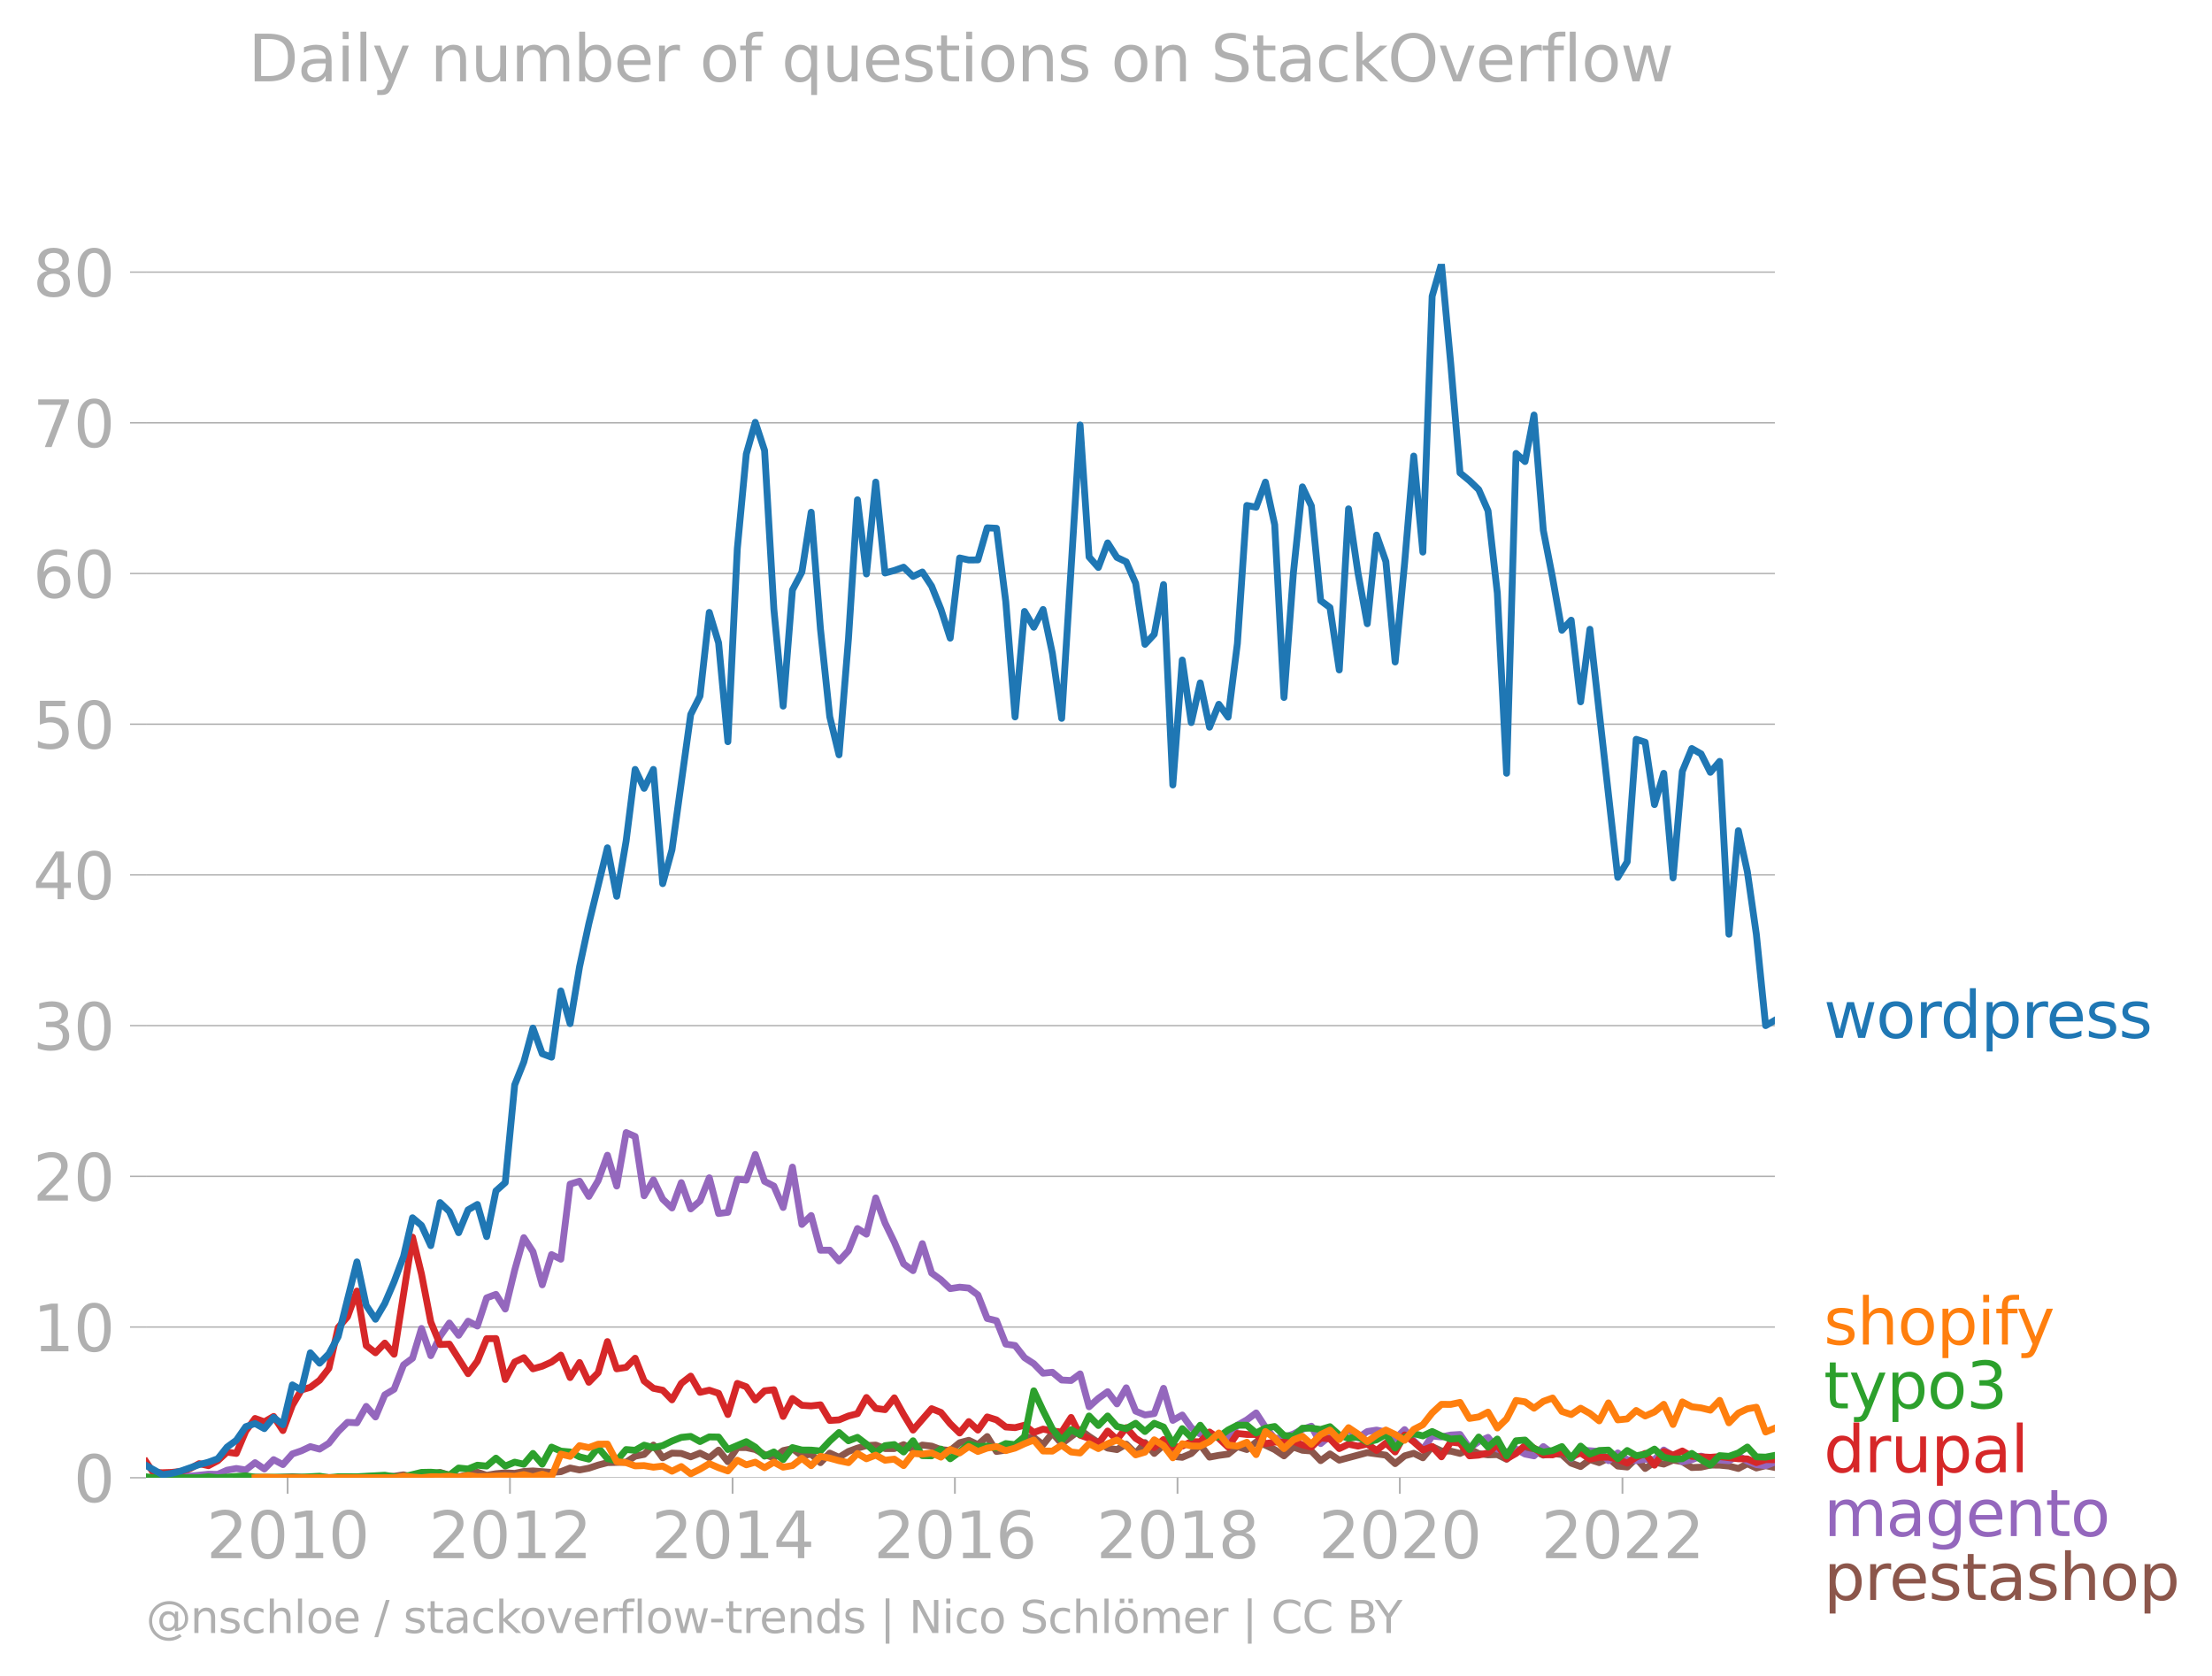 <svg xmlns="http://www.w3.org/2000/svg" xmlns:xlink="http://www.w3.org/1999/xlink" width="646.629" height="489.969" viewBox="0 0 484.972 367.477"><defs><style>*{stroke-linejoin:round;stroke-linecap:butt}</style></defs><g id="figure_1"><path id="patch_1" d="M0 367.477h484.972V0H0v367.477z" style="fill:none"/><g id="axes_1"><path id="patch_2" d="M32.015 323.95h357.12V57.838H32.015V323.95z" style="fill:none"/><g id="matplotlib.axis_1"><g id="xtick_1"><g id="line2d_1"><defs><path id="mfe4d921126" d="M0 0v3.5" style="stroke:#b0b0b0;stroke-width:.4"/></defs><use xlink:href="#mfe4d921126" x="63.063" y="323.95" style="fill:#b0b0b0;stroke:#b0b0b0;stroke-width:.4"/></g><g id="text_1" style="fill:#b0b0b0" transform="matrix(.14 0 0 -.14 45.248 341.588)"><defs><path id="DejaVuSans-32" d="M1228 531h2203V0H469v531q359 372 979 998 621 627 780 809 303 340 423 576 121 236 121 464 0 372-261 606-261 235-680 235-297 0-627-103-329-103-704-313v638q381 153 712 231 332 78 607 78 725 0 1156-363 431-362 431-968 0-288-108-546-107-257-392-607-78-91-497-524-418-433-1181-1211z" transform="scale(.016)"/><path id="DejaVuSans-30" d="M2034 4250q-487 0-733-480-245-479-245-1442 0-959 245-1439 246-480 733-480 491 0 736 480 246 480 246 1439 0 963-246 1442-245 480-736 480zm0 500q785 0 1199-621 414-620 414-1801 0-1178-414-1799Q2819-91 2034-91q-784 0-1198 620-414 621-414 1799 0 1181 414 1801 414 621 1198 621z" transform="scale(.016)"/><path id="DejaVuSans-31" d="M794 531h1031v3560L703 3866v575l1116 225h631V531h1031V0H794v531z" transform="scale(.016)"/></defs><use xlink:href="#DejaVuSans-32"/><use xlink:href="#DejaVuSans-30" x="63.623"/><use xlink:href="#DejaVuSans-31" x="127.246"/><use xlink:href="#DejaVuSans-30" x="190.869"/></g></g><g id="xtick_2"><use xlink:href="#mfe4d921126" id="line2d_2" x="111.805" y="323.95" style="fill:#b0b0b0;stroke:#b0b0b0;stroke-width:.4"/><g id="text_2" style="fill:#b0b0b0" transform="matrix(.14 0 0 -.14 93.99 341.588)"><use xlink:href="#DejaVuSans-32"/><use xlink:href="#DejaVuSans-30" x="63.623"/><use xlink:href="#DejaVuSans-31" x="127.246"/><use xlink:href="#DejaVuSans-32" x="190.869"/></g></g><g id="xtick_3"><use xlink:href="#mfe4d921126" id="line2d_3" x="160.614" y="323.95" style="fill:#b0b0b0;stroke:#b0b0b0;stroke-width:.4"/><g id="text_3" style="fill:#b0b0b0" transform="matrix(.14 0 0 -.14 142.8 341.588)"><defs><path id="DejaVuSans-34" d="M2419 4116 825 1625h1594v2491zm-166 550h794V1625h666v-525h-666V0h-628v1100H313v609l1940 2957z" transform="scale(.016)"/></defs><use xlink:href="#DejaVuSans-32"/><use xlink:href="#DejaVuSans-30" x="63.623"/><use xlink:href="#DejaVuSans-31" x="127.246"/><use xlink:href="#DejaVuSans-34" x="190.869"/></g></g><g id="xtick_4"><use xlink:href="#mfe4d921126" id="line2d_4" x="209.356" y="323.95" style="fill:#b0b0b0;stroke:#b0b0b0;stroke-width:.4"/><g id="text_4" style="fill:#b0b0b0" transform="matrix(.14 0 0 -.14 191.541 341.588)"><defs><path id="DejaVuSans-36" d="M2113 2584q-425 0-674-291-248-290-248-796 0-503 248-796 249-292 674-292t673 292q248 293 248 796 0 506-248 796-248 291-673 291zm1253 1979v-575q-238 112-480 171-242 60-480 60-625 0-955-422-329-422-376-1275 184 272 462 417 279 145 613 145 703 0 1111-427 408-426 408-1160 0-719-425-1154Q2819-91 2113-91q-810 0-1238 620-428 621-428 1799 0 1106 525 1764t1409 658q238 0 480-47t505-140z" transform="scale(.016)"/></defs><use xlink:href="#DejaVuSans-32"/><use xlink:href="#DejaVuSans-30" x="63.623"/><use xlink:href="#DejaVuSans-31" x="127.246"/><use xlink:href="#DejaVuSans-36" x="190.869"/></g></g><g id="xtick_5"><use xlink:href="#mfe4d921126" id="line2d_5" x="258.165" y="323.95" style="fill:#b0b0b0;stroke:#b0b0b0;stroke-width:.4"/><g id="text_5" style="fill:#b0b0b0" transform="matrix(.14 0 0 -.14 240.35 341.588)"><defs><path id="DejaVuSans-38" d="M2034 2216q-450 0-708-241-257-241-257-662 0-422 257-663 258-241 708-241t709 242q260 243 260 662 0 421-258 662-257 241-711 241zm-631 268q-406 100-633 378-226 279-226 679 0 559 398 884 399 325 1092 325 697 0 1094-325t397-884q0-400-227-679-226-278-629-378 456-106 710-416 255-309 255-755 0-679-414-1042Q2806-91 2034-91q-771 0-1186 362-414 363-414 1042 0 446 256 755 257 310 713 416zm-231 997q0-362 226-565 227-203 636-203 407 0 636 203 230 203 230 565 0 363-230 566-229 203-636 203-409 0-636-203-226-203-226-566z" transform="scale(.016)"/></defs><use xlink:href="#DejaVuSans-32"/><use xlink:href="#DejaVuSans-30" x="63.623"/><use xlink:href="#DejaVuSans-31" x="127.246"/><use xlink:href="#DejaVuSans-38" x="190.869"/></g></g><g id="xtick_6"><use xlink:href="#mfe4d921126" id="line2d_6" x="306.908" y="323.95" style="fill:#b0b0b0;stroke:#b0b0b0;stroke-width:.4"/><g id="text_6" style="fill:#b0b0b0" transform="matrix(.14 0 0 -.14 289.093 341.588)"><use xlink:href="#DejaVuSans-32"/><use xlink:href="#DejaVuSans-30" x="63.623"/><use xlink:href="#DejaVuSans-32" x="127.246"/><use xlink:href="#DejaVuSans-30" x="190.869"/></g></g><g id="xtick_7"><use xlink:href="#mfe4d921126" id="line2d_7" x="355.717" y="323.95" style="fill:#b0b0b0;stroke:#b0b0b0;stroke-width:.4"/><g id="text_7" style="fill:#b0b0b0" transform="matrix(.14 0 0 -.14 337.902 341.588)"><use xlink:href="#DejaVuSans-32"/><use xlink:href="#DejaVuSans-30" x="63.623"/><use xlink:href="#DejaVuSans-32" x="127.246"/><use xlink:href="#DejaVuSans-32" x="190.869"/></g></g></g><g id="matplotlib.axis_2"><g id="ytick_1"><path id="line2d_8" d="M32.015 323.95h357.12" clip-path="url(#p4cf8b6bf35)" style="fill:none;stroke:#b0b0b0;stroke-width:.3;stroke-linecap:square"/><g id="line2d_9"><defs><path id="m98a4d6595f" d="M0 0h-3.5" style="stroke:#b0b0b0;stroke-width:.3"/></defs><use xlink:href="#m98a4d6595f" x="32.015" y="323.95" style="fill:#b0b0b0;stroke:#b0b0b0;stroke-width:.3"/></g><use xlink:href="#DejaVuSans-30" id="text_8" style="fill:#b0b0b0" transform="matrix(.14 0 0 -.14 16.108 329.269)"/></g><g id="ytick_2"><path id="line2d_10" d="M32.015 290.912h357.12" clip-path="url(#p4cf8b6bf35)" style="fill:none;stroke:#b0b0b0;stroke-width:.3;stroke-linecap:square"/><use xlink:href="#m98a4d6595f" id="line2d_11" x="32.015" y="290.912" style="fill:#b0b0b0;stroke:#b0b0b0;stroke-width:.3"/><g id="text_9" style="fill:#b0b0b0" transform="matrix(.14 0 0 -.14 7.2 296.231)"><use xlink:href="#DejaVuSans-31"/><use xlink:href="#DejaVuSans-30" x="63.623"/></g></g><g id="ytick_3"><path id="line2d_12" d="M32.015 257.875h357.12" clip-path="url(#p4cf8b6bf35)" style="fill:none;stroke:#b0b0b0;stroke-width:.3;stroke-linecap:square"/><use xlink:href="#m98a4d6595f" id="line2d_13" x="32.015" y="257.875" style="fill:#b0b0b0;stroke:#b0b0b0;stroke-width:.3"/><g id="text_10" style="fill:#b0b0b0" transform="matrix(.14 0 0 -.14 7.2 263.194)"><use xlink:href="#DejaVuSans-32"/><use xlink:href="#DejaVuSans-30" x="63.623"/></g></g><g id="ytick_4"><path id="line2d_14" d="M32.015 224.837h357.12" clip-path="url(#p4cf8b6bf35)" style="fill:none;stroke:#b0b0b0;stroke-width:.3;stroke-linecap:square"/><use xlink:href="#m98a4d6595f" id="line2d_15" x="32.015" y="224.837" style="fill:#b0b0b0;stroke:#b0b0b0;stroke-width:.3"/><g id="text_11" style="fill:#b0b0b0" transform="matrix(.14 0 0 -.14 7.2 230.156)"><defs><path id="DejaVuSans-33" d="M2597 2516q453-97 707-404 255-306 255-756 0-690-475-1069Q2609-91 1734-91q-293 0-604 58T488 141v609q262-153 574-231 313-78 654-78 593 0 904 234t311 681q0 413-289 645-289 233-804 233h-544v519h569q465 0 712 186t247 536q0 359-255 551-254 193-729 193-260 0-557-57-297-56-653-174v562q360 100 674 150t592 50q719 0 1137-327 419-326 419-882 0-388-222-655t-631-370z" transform="scale(.016)"/></defs><use xlink:href="#DejaVuSans-33"/><use xlink:href="#DejaVuSans-30" x="63.623"/></g></g><g id="ytick_5"><path id="line2d_16" d="M32.015 191.8h357.12" clip-path="url(#p4cf8b6bf35)" style="fill:none;stroke:#b0b0b0;stroke-width:.3;stroke-linecap:square"/><use xlink:href="#m98a4d6595f" id="line2d_17" x="32.015" y="191.8" style="fill:#b0b0b0;stroke:#b0b0b0;stroke-width:.3"/><g id="text_12" style="fill:#b0b0b0" transform="matrix(.14 0 0 -.14 7.2 197.119)"><use xlink:href="#DejaVuSans-34"/><use xlink:href="#DejaVuSans-30" x="63.623"/></g></g><g id="ytick_6"><path id="line2d_18" d="M32.015 158.762h357.12" clip-path="url(#p4cf8b6bf35)" style="fill:none;stroke:#b0b0b0;stroke-width:.3;stroke-linecap:square"/><use xlink:href="#m98a4d6595f" id="line2d_19" x="32.015" y="158.762" style="fill:#b0b0b0;stroke:#b0b0b0;stroke-width:.3"/><g id="text_13" style="fill:#b0b0b0" transform="matrix(.14 0 0 -.14 7.2 164.081)"><defs><path id="DejaVuSans-35" d="M691 4666h2478v-532H1269V2991q137 47 274 70 138 23 276 23 781 0 1237-428 457-428 457-1159 0-753-469-1171Q2575-91 1722-91q-294 0-599 50Q819 9 494 109v635q281-153 581-228t634-75q541 0 856 284 316 284 316 772 0 487-316 771-315 285-856 285-253 0-505-56-251-56-513-175v2344z" transform="scale(.016)"/></defs><use xlink:href="#DejaVuSans-35"/><use xlink:href="#DejaVuSans-30" x="63.623"/></g></g><g id="ytick_7"><path id="line2d_20" d="M32.015 125.725h357.12" clip-path="url(#p4cf8b6bf35)" style="fill:none;stroke:#b0b0b0;stroke-width:.3;stroke-linecap:square"/><use xlink:href="#m98a4d6595f" id="line2d_21" x="32.015" y="125.725" style="fill:#b0b0b0;stroke:#b0b0b0;stroke-width:.3"/><g id="text_14" style="fill:#b0b0b0" transform="matrix(.14 0 0 -.14 7.2 131.044)"><use xlink:href="#DejaVuSans-36"/><use xlink:href="#DejaVuSans-30" x="63.623"/></g></g><g id="ytick_8"><path id="line2d_22" d="M32.015 92.687h357.12" clip-path="url(#p4cf8b6bf35)" style="fill:none;stroke:#b0b0b0;stroke-width:.3;stroke-linecap:square"/><use xlink:href="#m98a4d6595f" id="line2d_23" x="32.015" y="92.687" style="fill:#b0b0b0;stroke:#b0b0b0;stroke-width:.3"/><g id="text_15" style="fill:#b0b0b0" transform="matrix(.14 0 0 -.14 7.2 98.006)"><defs><path id="DejaVuSans-37" d="M525 4666h3000v-269L1831 0h-659l1594 4134H525v532z" transform="scale(.016)"/></defs><use xlink:href="#DejaVuSans-37"/><use xlink:href="#DejaVuSans-30" x="63.623"/></g></g><g id="ytick_9"><path id="line2d_24" d="M32.015 59.65h357.12" clip-path="url(#p4cf8b6bf35)" style="fill:none;stroke:#b0b0b0;stroke-width:.3;stroke-linecap:square"/><use xlink:href="#m98a4d6595f" id="line2d_25" x="32.015" y="59.65" style="fill:#b0b0b0;stroke:#b0b0b0;stroke-width:.3"/><g id="text_16" style="fill:#b0b0b0" transform="matrix(.14 0 0 -.14 7.2 64.968)"><use xlink:href="#DejaVuSans-38"/><use xlink:href="#DejaVuSans-30" x="63.623"/></g></g></g><path id="line2d_26" d="m51.812 323.95 4.107-.11 4.073.11 4.106-.213 3.94.213 2.036-.11 4.073.11 2.036-.107 2.07.107 2.037-.22 2.036-.1 2.037.1 2.036-.1 2.07-.32 1.97.522 1.97-.095 4.073-.96 2.036.622 2.037.338 2.07-.427 2.036-.572 2.036.679 2.037-.348 2.036-.185 2.07.107 2.003-.408 2.003-.125 4.073.32 2.037-.15 2.036-.81 2.07.427 2.037-.388 2.036-.678 2.037-.533 4.106-.107 1.97-1.309 1.97-.396 2.036-2.042 2.037 2.788 2.036-1.026 2.036.067 2.07.746 2.037-.813 2.036 1.026 2.037-1.687 2.036 2.54 2.07-3.09h1.97l1.97.426 2.036 1.115 2.037.696 2.036-1.577 2.037-.448 2.07 1.599 2.036-.38 2.036 1.872 2.037-2.092 2.036.92 2.07-1.28 1.97-.734 1.97-.544 2.036-.124 2.037.763 2.036.008 2.037-.86 2.07 1.066 2.036-.977 2.037.23 2.036.76 2.037.2 2.07-1.705 2.002-.53 2.004.956 2.036-1.783 2.037 3.275 2.036-.302 2.037-1.084 2.07-1.811 2.036.142 2.036 1.563 2.037-2.554 2.036 2.34 4.04-3.04 1.97 1.442 2.036 1.35 2.037 1.208 2.036.334 2.037-1.187 2.07 2.025 2.036-2.38 2.036 2.38 2.037-1.83 2.036 2.47 2.07.213 1.97-.834 1.97-1.937 2.036 2.732 2.037-.388 2.036-.273 2.037-1.645 2.07.64 2.036-1.638 2.037.678 2.036.974 2.037 1.371 2.07-1.918 1.97.696 1.969.156 2.036 2.118 2.037-1.478 2.036 1.367 6.143-1.651 4.073.55 2.037 1.865 2.07-1.705 2.003-.559 2.003.985 2.036-2.458 2.037.966 2.036.025 2.037.508 2.07-.959 2.036 1.002 2.037.277 2.036-.057 2.037 1.016 2.07-1.705 1.97-.853 1.969.746 2.036.906 2.037-.373 2.036.263 2.037 1.869 2.07.746 2.036-1.514 2.037.661 2.036-.991 2.037 1.737 2.07.213 1.97-1.903 1.969 2.223 2.036-1.39 2.037.43 2.036-.87 2.037.338 2.07 1.279 2.036-.075 2.037-.458 2.036.018 2.037.195 2.07.533 1.97-1.043 1.969.936 2.037-.511 2.036.405h0" clip-path="url(#p4cf8b6bf35)" style="fill:none;stroke:#8c564b;stroke-width:1.5;stroke-linecap:square"/><path id="line2d_27" d="m32.015 323.95 1.57-.107 2.036-.003 4.106-.53 1.97.286 4.006-.417 2.036.025 2.037-.906 2.036-.373 2.07.32 2.037-1.599 2.036 1.386 2.037-2.047 2.036 1.087 2.07-2.344 1.97-.678 1.97-.92 2.036.543 2.036-1.29 2.037-2.565 2.036-2.017 2.07.106 2.037-3.595 2.036 2.316 2.037-4.849 2.036-1.225 2.07-5.33 1.97-1.468 1.97-6.524 2.036 5.957 2.037-4.252 2.036-2.906 2.037 2.693 2.07-3.09 2.036 1.058 2.036-6.174 2.037-.764 2.036 3.215 2.07-8.526 2.003-7.125 2.003 3.076 2.037 7.268 2.036-6.63 2.037 1.013 2.036-16.465 2.07-.64 2.037 3.34 2.036-3.446 2.037-5.585 2.036 6.757 2.07-11.723 1.97.86 1.97 12.995 2.036-3.492 2.037 4.238 2.036 1.929 2.036-5.553 2.07 5.755 2.037-1.744 2.036-5.077 2.037 7.83 2.036-.263 2.07-7.247 1.97.187 1.97-5.622 2.036 5.897 2.037 1.03 2.036 4.697 2.037-8.853 2.07 12.575 2.036-1.96 2.036 7.609 2.037-.01 2.036 2.354 2.07-2.238 1.97-4.86 1.97 1.237 2.036-7.947 2.037 5.496 2.036 4.195 2.037 4.757 2.07 1.492 2.036-5.918 2.037 6.45 2.036 1.479 2.037 1.932 2.07-.32 2.002.195 2.004 1.51 2.036 5.162 2.037.487 2.036 5.13 2.037.305 2.07 2.664 2.036 1.325 2.036 2.086 2.037-.213 2.036 1.705 2.07.106 1.97-1.457 1.97 7.212 2.036-1.84 2.037-1.464 2.036 2.675 2.037-3.527 2.07 5.115 2.036.835 2.036-.302 2.037-5.534 2.036 7.026 2.07-1.172 1.97 2.775 1.97 1.381 2.036.562 4.073.11 2.037-2.59 2.07-1.172 2.036-1.524 2.037 3.122 2.036 2.494 2.037-.256 2.07-.746 1.97-1.027 1.969-.678 2.036 3.808 2.037-1.676 2.036.685 2.037-2.177 2.07 1.918 2.036-1.393 2.037-.312 2.036.422 2.037 1.496 2.07-2.025 2.003 2.462 2.003 1.908 2.036-2.96 2.037.189 2.036-.409 2.037-.124 2.07 2.984 2.036-1.428 2.037-.917 2.036 2.569 2.037.628 2.07-.639 1.97 1.096 1.969.396 2.036-2.032 2.037 1.5 2.036-1.17 2.037 2.341 2.07-1.918 4.073.32 2.036 2.01 2.037-1.69 2.07 1.492 1.97.167 1.969-.274 2.036.085 2.037-2.11 4.073 2.558 2.07-.426 2.036-.793 2.037.686 4.073.32 2.07-1.066 1.97 1.138 1.969.78 2.037.235 2.036-.768h0" clip-path="url(#p4cf8b6bf35)" style="fill:none;stroke:#9467bd;stroke-width:1.5;stroke-linecap:square"/><path id="line2d_28" d="m32.015 320.44 1.57 2.338 2.036.07 2.036-.07 2.07-.214 1.97-.62 1.97-1.085 2.036.448 2.036-1.087 2.037-1.887 2.036.288 2.07-4.902 2.037-2.764 2.036.739 2.037-1.18 2.036 3.098 2.07-5.542 1.97-3.353 1.97-.59 2.036-1.541 2.036-2.615 2.037-8.949 2.036-2.348 2.07-5.648 2.037 11.96 2.036 1.575 2.037-2.125 2.036 2.444 4.04-25.672 1.97 8.088 2.036 10.515 2.037 4.938 2.036-.092 4.106 6.486 2.037-2.742 2.036-4.931 2.037-.025 2.036 8.977 2.07-3.836 2.003-.952 2.003 2.444 2.037-.576 2.036-.916 2.037-1.507 2.036 4.917 2.07-3.304 2.037 4.334 2.036-2.096 2.037-6.824 2.036 5.972 2.07-.32 1.97-2.002 1.97 4.986 2.036 1.606 2.037.419 2.036 2.113 2.036-3.605 2.07-1.599 2.037 3.553 2.036-.462 2.037.682 2.036 4.646 2.07-6.82 1.97.734 1.97 2.89 2.036-2 2.037-.239 2.036 5.855 2.037-3.937 2.07 1.492 2.036.132 2.036-.238 2.037 3.432 2.036-.128 2.07-.853 1.97-.506 1.97-3.544 2.036 2.388 2.037.277 2.036-2.59 2.037 3.655 2.07 3.41 4.073-4.689 2.036.818 2.037 2.486 2.07 2.025 2.002-2.499 2.004 1.86 2.036-2.881 2.037.643 2.036 1.56 2.037.145 2.07-.533 2.036 1.599 2.036-.746 2.037.415 2.036.224 2.07-3.197 1.97 3.894 1.97.688 2.036 1.144 2.037-2.742 2.036 1.861 2.037-2.607 2.07 2.344 2.036 1.254 2.036.771 2.037-1.762 2.036 1.762 2.07-.32 1.97-.978 1.97.02 2.036-2.136 2.037 1.39 2.036 1.914 2.037-2.98 2.07.213 2.036.014 2.037 2.01 2.036-.358 2.037.039 2.07-.213 1.97.795 1.969.484 2.036-1.986 2.037.174 2.036 2.139 2.037-.967 2.07.427 2.036-.452 2.037 1.41 2.036-1.63 2.037 1.95 2.07-3.73 2.003 1.518 2.003 1.786 2.036-.753 2.037 2.245 2.036-3.236 2.037.252 2.07 2.771 2.036-.16 2.037-.48 2.036-1.832 2.037 3.111 2.07-1.172 1.97-1.75 1.969.578 2.036 1.435 2.037.057 2.036-.718 2.037 1.144 2.07-.852 2.036 1.36 2.037-.401 2.036-.04 2.037.466 2.07.853 1.97-1.287 1.969-.845 2.036 2.576 2.037-3.002 2.036.8 2.037-.907 2.07 1.173 4.073.213 2.036-.15 4.107.47 1.97.026 1.969.826 2.037-.66 2.036.02h0" clip-path="url(#p4cf8b6bf35)" style="fill:none;stroke:#d62728;stroke-width:1.5;stroke-linecap:square"/><g id="text_17" style="fill:#1f77b4" transform="matrix(.14 0 0 -.14 399.849 227.528)"><defs><path id="DejaVuSans-77" d="M269 3500h575l719-2731 715 2731h678l719-2731 716 2731h575L4050 0h-678l-753 2869L1863 0h-679L269 3500z" transform="scale(.016)"/><path id="DejaVuSans-6f" d="M1959 3097q-462 0-731-361t-269-989q0-628 267-989 268-361 733-361 460 0 728 362 269 363 269 988 0 622-269 986-268 364-728 364zm0 487q750 0 1178-488 429-487 429-1349 0-859-429-1349Q2709-91 1959-91q-753 0-1180 489-426 490-426 1349 0 862 426 1349 427 488 1180 488z" transform="scale(.016)"/><path id="DejaVuSans-72" d="M2631 2963q-97 56-211 82-114 27-251 27-488 0-749-317t-261-911V0H581v3500h578v-544q182 319 472 473 291 155 707 155 59 0 131-8 72-7 159-23l3-590z" transform="scale(.016)"/><path id="DejaVuSans-64" d="M2906 2969v1894h575V0h-575v525q-181-312-458-464-276-152-664-152-634 0-1033 506-398 507-398 1332t398 1331q399 506 1033 506 388 0 664-152 277-151 458-463zM947 1747q0-634 261-995t717-361q456 0 718 361 263 361 263 995t-263 995q-262 361-718 361t-717-361q-261-361-261-995z" transform="scale(.016)"/><path id="DejaVuSans-70" d="M1159 525v-1856H581v4831h578v-531q182 312 458 463 277 152 661 152 638 0 1036-506 399-506 399-1331T3314 415Q2916-91 2278-91q-384 0-661 152-276 152-458 464zm1957 1222q0 634-261 995t-717 361q-457 0-718-361t-261-995q0-634 261-995t718-361q456 0 717 361t261 995z" transform="scale(.016)"/><path id="DejaVuSans-65" d="M3597 1894v-281H953q38-594 358-905t892-311q331 0 642 81t618 244V178Q3153 47 2828-22t-659-69q-838 0-1327 487-489 488-489 1320 0 859 464 1363 464 505 1252 505 706 0 1117-455 411-454 411-1235zm-575 169q-6 471-264 752-258 282-683 282-481 0-770-272t-333-766l2050 4z" transform="scale(.016)"/><path id="DejaVuSans-73" d="M2834 3397v-544q-243 125-506 187-262 63-544 63-428 0-642-131t-214-394q0-200 153-314t616-217l197-44q612-131 870-370t258-667q0-488-386-773Q2250-91 1575-91q-281 0-586 55T347 128v594q319-166 628-249 309-82 613-82 406 0 624 139 219 139 219 392 0 234-158 359-157 125-692 241l-200 47q-534 112-772 345-237 233-237 639 0 494 350 762 350 269 994 269 318 0 599-47 282-46 519-140z" transform="scale(.016)"/></defs><use xlink:href="#DejaVuSans-77"/><use xlink:href="#DejaVuSans-6f" x="81.787"/><use xlink:href="#DejaVuSans-72" x="142.969"/><use xlink:href="#DejaVuSans-64" x="182.332"/><use xlink:href="#DejaVuSans-70" x="245.809"/><use xlink:href="#DejaVuSans-72" x="309.285"/><use xlink:href="#DejaVuSans-65" x="348.148"/><use xlink:href="#DejaVuSans-73" x="409.672"/><use xlink:href="#DejaVuSans-73" x="461.771"/></g><g id="text_18" style="fill:#ff7f0e" transform="matrix(.14 0 0 -.14 399.849 294.74)"><defs><path id="DejaVuSans-68" d="M3513 2113V0h-575v2094q0 497-194 743-194 247-581 247-466 0-735-297-269-296-269-809V0H581v4863h578V2956q207 316 486 472 280 156 646 156 603 0 912-373 310-373 310-1098z" transform="scale(.016)"/><path id="DejaVuSans-69" d="M603 3500h575V0H603v3500zm0 1363h575v-729H603v729z" transform="scale(.016)"/><path id="DejaVuSans-66" d="M2375 4863v-479h-550q-309 0-430-125-120-125-120-450v-309h947v-447h-947V0H697v3053H147v447h550v244q0 584 272 851 272 268 862 268h544z" transform="scale(.016)"/><path id="DejaVuSans-79" d="M2059-325q-243-625-475-815-231-191-618-191H506v481h338q237 0 368 113 132 112 291 531l103 262L191 3500h609L1894 763l1094 2737h609L2059-325z" transform="scale(.016)"/></defs><use xlink:href="#DejaVuSans-73"/><use xlink:href="#DejaVuSans-68" x="52.1"/><use xlink:href="#DejaVuSans-6f" x="115.479"/><use xlink:href="#DejaVuSans-70" x="176.66"/><use xlink:href="#DejaVuSans-69" x="240.137"/><use xlink:href="#DejaVuSans-66" x="267.92"/><use xlink:href="#DejaVuSans-79" x="301.375"/></g><g id="text_19" style="fill:#2ca02c" transform="matrix(.14 0 0 -.14 399.849 308.74)"><defs><path id="DejaVuSans-74" d="M1172 4494v-994h1184v-447H1172V1153q0-428 117-550t477-122h590V0h-590q-666 0-919 248-253 249-253 905v1900H172v447h422v994h578z" transform="scale(.016)"/></defs><use xlink:href="#DejaVuSans-74"/><use xlink:href="#DejaVuSans-79" x="39.209"/><use xlink:href="#DejaVuSans-70" x="98.389"/><use xlink:href="#DejaVuSans-6f" x="161.865"/><use xlink:href="#DejaVuSans-33" x="223.047"/></g><g id="text_20" style="fill:#d62728" transform="matrix(.14 0 0 -.14 399.849 322.74)"><defs><path id="DejaVuSans-75" d="M544 1381v2119h575V1403q0-497 193-746 194-248 582-248 465 0 735 297 271 297 271 810v1984h575V0h-575v538q-209-319-486-474-276-155-642-155-603 0-916 375-312 375-312 1097zm1447 2203z" transform="scale(.016)"/><path id="DejaVuSans-61" d="M2194 1759q-697 0-966-159t-269-544q0-306 202-486 202-179 548-179 479 0 768 339t289 901v128h-572zm1147 238V0h-575v531q-197-318-491-470T1556-91q-537 0-855 302-317 302-317 808 0 590 395 890 396 300 1180 300h807v57q0 397-261 614t-733 217q-300 0-585-72-284-72-546-216v532q315 122 612 182 297 61 578 61 760 0 1135-394 375-393 375-1193z" transform="scale(.016)"/><path id="DejaVuSans-6c" d="M603 4863h575V0H603v4863z" transform="scale(.016)"/></defs><use xlink:href="#DejaVuSans-64"/><use xlink:href="#DejaVuSans-72" x="63.477"/><use xlink:href="#DejaVuSans-75" x="104.59"/><use xlink:href="#DejaVuSans-70" x="167.969"/><use xlink:href="#DejaVuSans-61" x="231.445"/><use xlink:href="#DejaVuSans-6c" x="292.725"/></g><g id="text_21" style="fill:#9467bd" transform="matrix(.14 0 0 -.14 399.849 336.74)"><defs><path id="DejaVuSans-6d" d="M3328 2828q216 388 516 572t706 184q547 0 844-383 297-382 297-1088V0h-578v2094q0 503-179 746-178 244-543 244-447 0-707-297-259-296-259-809V0h-578v2094q0 506-178 748t-550 242q-441 0-701-298-259-298-259-808V0H581v3500h578v-544q197 322 472 475t653 153q382 0 649-194 267-193 395-562z" transform="scale(.016)"/><path id="DejaVuSans-67" d="M2906 1791q0 625-258 968-257 344-723 344-462 0-720-344-258-343-258-968 0-622 258-966t720-344q466 0 723 344 258 344 258 966zm575-1357q0-893-397-1329-396-436-1215-436-303 0-572 45t-522 139v559q253-137 500-202 247-66 503-66 566 0 847 295t281 892v285q-178-310-456-463T1784 0Q1141 0 747 490 353 981 353 1791q0 812 394 1302 394 491 1037 491 388 0 666-153t456-462v531h575V434z" transform="scale(.016)"/><path id="DejaVuSans-6e" d="M3513 2113V0h-575v2094q0 497-194 743-194 247-581 247-466 0-735-297-269-296-269-809V0H581v3500h578v-544q207 316 486 472 280 156 646 156 603 0 912-373 310-373 310-1098z" transform="scale(.016)"/></defs><use xlink:href="#DejaVuSans-6d"/><use xlink:href="#DejaVuSans-61" x="97.412"/><use xlink:href="#DejaVuSans-67" x="158.691"/><use xlink:href="#DejaVuSans-65" x="222.168"/><use xlink:href="#DejaVuSans-6e" x="283.691"/><use xlink:href="#DejaVuSans-74" x="347.07"/><use xlink:href="#DejaVuSans-6f" x="386.279"/></g><g id="text_22" style="fill:#8c564b" transform="matrix(.14 0 0 -.14 399.849 350.74)"><use xlink:href="#DejaVuSans-70"/><use xlink:href="#DejaVuSans-72" x="63.477"/><use xlink:href="#DejaVuSans-65" x="102.34"/><use xlink:href="#DejaVuSans-73" x="163.863"/><use xlink:href="#DejaVuSans-74" x="215.963"/><use xlink:href="#DejaVuSans-61" x="255.172"/><use xlink:href="#DejaVuSans-73" x="316.451"/><use xlink:href="#DejaVuSans-68" x="368.551"/><use xlink:href="#DejaVuSans-6f" x="431.93"/><use xlink:href="#DejaVuSans-70" x="493.111"/></g><g id="text_23" style="fill:#b0b0b0" transform="matrix(.097 0 0 -.097 32.015 357.986)"><defs><path id="DejaVuSans-40" d="M2381 1678q0-447 222-702 222-254 610-254 384 0 604 256 221 256 221 700 0 438-225 695-225 258-607 258-378 0-602-256-223-256-223-697zm1703-934q-187-241-429-355t-564-114q-538 0-874 389t-336 1014q0 625 337 1015 338 391 873 391 322 0 565-117 244-117 428-354v409h447V722q457 69 714 417 258 349 258 902 0 334-99 628-98 294-298 544-325 409-792 626t-1017 217q-384 0-738-102-353-101-653-301-490-319-767-836-276-517-276-1120 0-497 179-932 180-434 521-765 328-325 759-495 431-171 922-171 403 0 792 136t714 389l281-347q-390-303-851-464t-936-161q-578 0-1091 205-512 205-912 595Q841 78 631 592q-209 514-209 1105 0 569 212 1084 213 516 607 907 403 396 931 607t1119 211q662 0 1229-272 568-271 952-771 234-307 357-666 124-359 124-744 0-822-497-1297T4084 263v481z" transform="scale(.016)"/><path id="DejaVuSans-63" d="M3122 3366v-538q-244 135-489 202t-495 67q-560 0-870-355-309-354-309-995t309-996q310-354 870-354 250 0 495 67t489 202V134Q2881 22 2623-34q-257-57-548-57-791 0-1257 497-465 497-465 1341 0 856 470 1346 471 491 1290 491 265 0 518-55 253-54 491-163z" transform="scale(.016)"/><path id="DejaVuSans-2f" d="M1625 4666h531L531-594H0l1625 5260z" transform="scale(.016)"/><path id="DejaVuSans-6b" d="M581 4863h578V1991l1716 1509h734L1753 1863 3688 0h-750L1159 1709V0H581v4863z" transform="scale(.016)"/><path id="DejaVuSans-76" d="M191 3500h609L1894 563l1094 2937h609L2284 0h-781L191 3500z" transform="scale(.016)"/><path id="DejaVuSans-2d" d="M313 2009h1684v-512H313v512z" transform="scale(.016)"/><path id="DejaVuSans-7c" d="M1344 4891v-6400H813v6400h531z" transform="scale(.016)"/><path id="DejaVuSans-4e" d="M628 4666h850L3547 763v3903h612V0h-850L1241 3903V0H628v4666z" transform="scale(.016)"/><path id="DejaVuSans-53" d="M3425 4513v-616q-359 172-678 256-319 85-616 85-515 0-795-200t-280-569q0-310 186-468 186-157 705-254l381-78q706-135 1042-474t336-907q0-679-455-1029Q2797-91 1919-91q-331 0-705 75-373 75-773 222v650q384-215 753-325 369-109 725-109 540 0 834 212 294 213 294 607 0 343-211 537t-692 291l-385 75q-706 140-1022 440-315 300-315 835 0 619 436 975t1201 356q329 0 669-60 341-59 697-177z" transform="scale(.016)"/><path id="DejaVuSans-f6" d="M1959 3097q-462 0-731-361t-269-989q0-628 267-989 268-361 733-361 460 0 728 362 269 363 269 988 0 622-269 986-268 364-728 364zm0 487q750 0 1178-488 429-487 429-1349 0-859-429-1349Q2709-91 1959-91q-753 0-1180 489-426 490-426 1349 0 862 426 1349 427 488 1180 488zm295 1266h634v-631h-634v631zm-1222 0h634v-631h-634v631z" transform="scale(.016)"/><path id="DejaVuSans-43" d="M4122 4306v-665q-319 297-680 443-361 147-767 147-800 0-1225-489t-425-1414q0-922 425-1411t1225-489q406 0 767 147t680 444V359q-331-225-702-338-370-112-782-112-1060 0-1670 648-609 649-609 1771 0 1125 609 1773 610 649 1670 649 418 0 788-111 371-111 696-333z" transform="scale(.016)"/><path id="DejaVuSans-42" d="M1259 2228V519h1013q509 0 754 211 246 211 246 645 0 438-246 645-245 208-754 208H1259zm0 1919V2741h935q462 0 688 173 227 174 227 530 0 353-227 528-226 175-688 175h-935zm-631 519h1613q722 0 1112-300 391-300 391-853 0-429-200-682t-588-315q466-100 724-418 258-317 258-792 0-625-425-966Q3088 0 2303 0H628v4666z" transform="scale(.016)"/><path id="DejaVuSans-59" d="M-13 4666h679l1293-1919 1285 1919h678L2272 2222V0h-634v2222L-13 4666z" transform="scale(.016)"/></defs><use xlink:href="#DejaVuSans-40"/><use xlink:href="#DejaVuSans-6e" x="100"/><use xlink:href="#DejaVuSans-73" x="163.379"/><use xlink:href="#DejaVuSans-63" x="215.479"/><use xlink:href="#DejaVuSans-68" x="270.459"/><use xlink:href="#DejaVuSans-6c" x="333.838"/><use xlink:href="#DejaVuSans-6f" x="361.621"/><use xlink:href="#DejaVuSans-65" x="422.803"/><use xlink:href="#DejaVuSans-20" x="484.326"/><use xlink:href="#DejaVuSans-2f" x="516.113"/><use xlink:href="#DejaVuSans-20" x="549.805"/><use xlink:href="#DejaVuSans-73" x="581.592"/><use xlink:href="#DejaVuSans-74" x="633.691"/><use xlink:href="#DejaVuSans-61" x="672.9"/><use xlink:href="#DejaVuSans-63" x="734.18"/><use xlink:href="#DejaVuSans-6b" x="789.16"/><use xlink:href="#DejaVuSans-6f" x="843.445"/><use xlink:href="#DejaVuSans-76" x="904.627"/><use xlink:href="#DejaVuSans-65" x="963.807"/><use xlink:href="#DejaVuSans-72" x="1025.33"/><use xlink:href="#DejaVuSans-66" x="1066.443"/><use xlink:href="#DejaVuSans-6c" x="1101.648"/><use xlink:href="#DejaVuSans-6f" x="1129.432"/><use xlink:href="#DejaVuSans-77" x="1190.613"/><use xlink:href="#DejaVuSans-2d" x="1272.4"/><use xlink:href="#DejaVuSans-74" x="1308.484"/><use xlink:href="#DejaVuSans-72" x="1347.693"/><use xlink:href="#DejaVuSans-65" x="1386.557"/><use xlink:href="#DejaVuSans-6e" x="1448.08"/><use xlink:href="#DejaVuSans-64" x="1511.459"/><use xlink:href="#DejaVuSans-73" x="1574.936"/><use xlink:href="#DejaVuSans-20" x="1627.035"/><use xlink:href="#DejaVuSans-7c" x="1658.822"/><use xlink:href="#DejaVuSans-20" x="1692.514"/><use xlink:href="#DejaVuSans-4e" x="1724.301"/><use xlink:href="#DejaVuSans-69" x="1799.105"/><use xlink:href="#DejaVuSans-63" x="1826.889"/><use xlink:href="#DejaVuSans-6f" x="1881.869"/><use xlink:href="#DejaVuSans-20" x="1943.051"/><use xlink:href="#DejaVuSans-53" x="1974.838"/><use xlink:href="#DejaVuSans-63" x="2038.314"/><use xlink:href="#DejaVuSans-68" x="2093.295"/><use xlink:href="#DejaVuSans-6c" x="2156.674"/><use xlink:href="#DejaVuSans-f6" x="2184.457"/><use xlink:href="#DejaVuSans-6d" x="2245.639"/><use xlink:href="#DejaVuSans-65" x="2343.051"/><use xlink:href="#DejaVuSans-72" x="2404.574"/><use xlink:href="#DejaVuSans-20" x="2445.688"/><use xlink:href="#DejaVuSans-7c" x="2477.475"/><use xlink:href="#DejaVuSans-20" x="2511.166"/><use xlink:href="#DejaVuSans-43" x="2542.953"/><use xlink:href="#DejaVuSans-43" x="2612.777"/><use xlink:href="#DejaVuSans-20" x="2682.602"/><use xlink:href="#DejaVuSans-42" x="2714.389"/><use xlink:href="#DejaVuSans-59" x="2777.492"/></g><g id="text_24" style="fill:#b0b0b0" transform="matrix(.14 0 0 -.14 54.43 17.838)"><defs><path id="DejaVuSans-44" d="M1259 4147V519h763q966 0 1414 437 448 438 448 1382 0 937-448 1373t-1414 436h-763zm-631 519h1297q1356 0 1990-564 635-564 635-1764 0-1207-638-1773Q3275 0 1925 0H628v4666z" transform="scale(.016)"/><path id="DejaVuSans-62" d="M3116 1747q0 634-261 995t-717 361q-457 0-718-361t-261-995q0-634 261-995t718-361q456 0 717 361t261 995zM1159 2969q182 312 458 463 277 152 661 152 638 0 1036-506 399-506 399-1331T3314 415Q2916-91 2278-91q-384 0-661 152-276 152-458 464V0H581v4863h578V2969z" transform="scale(.016)"/><path id="DejaVuSans-71" d="M947 1747q0-634 261-995t717-361q456 0 718 361 263 361 263 995t-263 995q-262 361-718 361t-717-361q-261-361-261-995zM2906 525q-181-312-458-464-276-152-664-152-634 0-1033 506-398 507-398 1332t398 1331q399 506 1033 506 388 0 664-152 277-151 458-463v531h575v-4831h-575V525z" transform="scale(.016)"/><path id="DejaVuSans-4f" d="M2522 4238q-688 0-1093-513-404-512-404-1397 0-881 404-1394 405-512 1093-512 687 0 1089 512 402 513 402 1394 0 885-402 1397-402 513-1089 513zm0 512q981 0 1568-658 588-658 588-1764 0-1103-588-1761Q3503-91 2522-91q-984 0-1574 656-589 657-589 1763t589 1764q590 658 1574 658z" transform="scale(.016)"/></defs><use xlink:href="#DejaVuSans-44"/><use xlink:href="#DejaVuSans-61" x="77.002"/><use xlink:href="#DejaVuSans-69" x="138.281"/><use xlink:href="#DejaVuSans-6c" x="166.064"/><use xlink:href="#DejaVuSans-79" x="193.848"/><use xlink:href="#DejaVuSans-20" x="253.027"/><use xlink:href="#DejaVuSans-6e" x="284.814"/><use xlink:href="#DejaVuSans-75" x="348.193"/><use xlink:href="#DejaVuSans-6d" x="411.572"/><use xlink:href="#DejaVuSans-62" x="508.984"/><use xlink:href="#DejaVuSans-65" x="572.461"/><use xlink:href="#DejaVuSans-72" x="633.984"/><use xlink:href="#DejaVuSans-20" x="675.098"/><use xlink:href="#DejaVuSans-6f" x="706.885"/><use xlink:href="#DejaVuSans-66" x="768.066"/><use xlink:href="#DejaVuSans-20" x="803.271"/><use xlink:href="#DejaVuSans-71" x="835.059"/><use xlink:href="#DejaVuSans-75" x="898.535"/><use xlink:href="#DejaVuSans-65" x="961.914"/><use xlink:href="#DejaVuSans-73" x="1023.438"/><use xlink:href="#DejaVuSans-74" x="1075.537"/><use xlink:href="#DejaVuSans-69" x="1114.746"/><use xlink:href="#DejaVuSans-6f" x="1142.529"/><use xlink:href="#DejaVuSans-6e" x="1203.711"/><use xlink:href="#DejaVuSans-73" x="1267.09"/><use xlink:href="#DejaVuSans-20" x="1319.189"/><use xlink:href="#DejaVuSans-6f" x="1350.977"/><use xlink:href="#DejaVuSans-6e" x="1412.158"/><use xlink:href="#DejaVuSans-20" x="1475.537"/><use xlink:href="#DejaVuSans-53" x="1507.324"/><use xlink:href="#DejaVuSans-74" x="1570.801"/><use xlink:href="#DejaVuSans-61" x="1610.01"/><use xlink:href="#DejaVuSans-63" x="1671.289"/><use xlink:href="#DejaVuSans-6b" x="1726.27"/><use xlink:href="#DejaVuSans-4f" x="1784.18"/><use xlink:href="#DejaVuSans-76" x="1862.891"/><use xlink:href="#DejaVuSans-65" x="1922.07"/><use xlink:href="#DejaVuSans-72" x="1983.594"/><use xlink:href="#DejaVuSans-66" x="2024.707"/><use xlink:href="#DejaVuSans-6c" x="2059.912"/><use xlink:href="#DejaVuSans-6f" x="2087.695"/><use xlink:href="#DejaVuSans-77" x="2148.877"/></g><path id="line2d_29" d="m32.015 323.743 1.57.207 2.036-.11 2.036.11h6.01l2.036-.22 2.036.22 6.143-.426 2.037.316 10.149-.008 4.006-.213 2.036.33 2.037-.22 4.106.008 6.11-.338 2.036.338h2.07l3.94-.96 2.036-.039 2.037.146 2.036.515 2.037-1.58 2.07.213 2.036-.835 2.036.195 2.037-1.737 2.036 1.737 2.07-.853 2.003.449 2.003-2.367 2.037 2.355 2.036-3.74 2.037.877 2.036.188 2.07 1.066 2.037.508 2.036-2.533 2.037 2.423 2.036.455 2.07-2.451 1.97.163 1.97-1.123 2.036.533 2.037-.426 2.036-1.005 2.036-.807 2.07-.213 2.037 1.13 2.036-1.023 2.037.032 2.036 2.739 4.04-1.725 1.97 1.192 2.036 1.978 2.037-.913 2.036 1.684 2.037-2.643 2.07.533 2.036.018 2.036.195 2.037-2.177 2.036-1.872 2.07 1.811 1.97-.75 1.97 1.496 2.036 1.848 2.037-1.528 2.036-.234 2.037 1.62 2.07-2.452 2.036 3.254 2.037.05 2.036-1.481 2.037 2.12 2.07-1.492 2.002-1.756 2.004.584 2.036-.117 2.037.437 2.036-.988 2.037.242 2.07-1.705 2.036-10.1 2.036 4.345 2.037 4.025 2.036 2.476 2.07-2.345 1.97 1.112 1.97-4.096 2.036 2.082 2.037-2.082 2.036 2.302 2.037.469 2.07-1.172 2.036 1.804 2.036-1.804 2.037.813 2.036 3.663 2.07-3.304 1.97 1.914 1.97-2.66 2.036 2.7 2.037-.142 2.036-1.51 2.037-1.048h2.07l2.036 1.709 2.037-1.07 2.036-.362 2.037 1.961 2.07.213 1.97-1.796 1.969-.016 2.036.299 2.037-.618 2.036 1.83 2.037.727 2.07-.32 2.036 1.134 2.037-.494 2.036-1.158 2.037 2.97 2.07-2.345 2.003-.838 2.003.519 2.036-.967 2.037.967 2.036.685 2.037-.153 2.07 2.452 2.036-2.74 2.037 2.207 2.036-1.766 2.037 3.684 2.07-3.304 1.97-.16 1.969 1.865 2.036.778 2.037-.351 2.036-.86 2.037 2.565 2.07-2.664 2.036 1.75 2.037-.791 2.036-.09 2.037 1.901 2.07-1.811 1.97 1.13 1.969-.278 2.036-1.161 2.037 1.8 2.036.402 2.037-.082 2.07-1.172 2.036 1.364 2.037 1.194 2.036-2.075 2.037.157 2.07-.746 1.97-1.29 1.969 2.142 2.037.068 2.036-.388h0" clip-path="url(#p4cf8b6bf35)" style="fill:none;stroke:#2ca02c;stroke-width:1.5;stroke-linecap:square"/><path id="line2d_30" d="m55.919 323.95 2.036-.107 4.073.107H86.4l2.07-.32 3.94.32 2.036-.22 2.037.007 2.036-.118 2.037.224 2.07-.426 2.036.313 6.11-.206 2.07.106 2.002-.364 2.003.47 2.037-.557 2.036.558 2.037-4.963 2.036.487 2.07-2.345 2.037.426 2.036-.746 2.037-.025 2.036 3.862 2.07.213 1.97.708 1.97-.069 2.036.352 2.037-.245 2.036 1.126 2.036-1.02 2.07 1.6 2.037-1.02 2.036-1.219 2.037.888 2.036.71 2.07-2.344 1.97 1.005 1.97-.579 2.036 1.208 2.037-1.208 2.036 1.098 2.037-.352 2.07-1.598 2.036 1.62 2.036-2.046 2.037.394 2.036.565 2.07.426 1.97-2.006 1.97 1.153 2.036-.799 2.037 1.12 2.036-.239 2.037 1.41 2.07-2.664 2.036.153 2.037-.26 2.036.92 2.037-1.665 2.07.746 2.002-1.4 2.004 1.08 2.036-.743 2.037-.323 2.036.874 2.037-.554 2.07-.96 2.036-.799 2.036 2.398 2.037.025 2.036-1.304 2.07 1.492 1.97.221 1.97-2.032 2.036 1.073 2.037-1.073 2.036-.8 2.037 1.226 2.07 2.025 2.036-.608 2.036-2.696 2.037 1.265 2.036 2.678 2.07-3.09 1.97.498 1.97.035 2.036-1.002 2.037-1.876 2.036 2.647 2.037.23 2.07-.852 2.036 2.714 2.037-5.059 2.036 1.425 2.037 2.305 2.07-1.918 1.97-.773 1.969 1.732 2.036-2.117 2.037-.973 2.036 2.074 2.037-2.607 2.07 1.385 2.036 1.663 2.037-1.45 2.036-1.083 2.037.977 2.07 1.279 2.003-2.389 2.003-1.022 2.036-2.59 2.037-1.886 2.036.015 2.037-.441 2.07 3.517 2.036-.323 2.037-1.063 2.036 3.485 2.037-1.992 2.07-4.05 1.97.308 1.969 1.397 2.036-1.5 2.037-.738 2.036 2.941 2.037.682 2.07-1.385 2.036 1.144 2.037 1.627 2.036-3.94 2.037 3.727 2.07-.213 1.97-1.854 1.969 1.214 2.036-.892 2.037-1.666 2.036 4.42 2.037-4.953 2.07 1.066 2.036.252 2.037.494 2.036-2.145 2.037 4.916 2.07-2.131 1.97-.93 1.969-.35 2.037 5.432 2.036-.849h0" clip-path="url(#p4cf8b6bf35)" style="fill:none;stroke:#ff7f0e;stroke-width:1.5;stroke-linecap:square"/><path id="line2d_31" d="m32.015 321.266 3.606 2.023 2.036-.298 2.07-.533 3.94-1.386 2.036-.536 2.036-.743 2.037-2.56 2.036-1.49 2.07-2.983 2.037-.704 2.036 1.13 2.037-2.451 2.036 1.598 2.07-8.739 1.97 1.123 1.97-8.156 2.036 2.28 2.036-2.067 2.037-3.77 4.106-16.372 2.037 9.545 2.036 3.03 2.037-3.47L86.399 281l2.07-5.542 1.97-8.499 1.97 1.679 2.036 4.433 2.037-9.442 2.036 1.954 2.037 4.653 2.07-5.009 2.036-1.186 2.036 7.048 2.037-10.022 2.036-1.808 2.07-21.42 2.003-5.028 2.003-7.442 2.037 5.634 2.036.76 2.037-14.525 2.036 7.172 2.07-12.47 2.037-9.46 4.073-16.628 2.036 10.636 2.07-12.15 1.97-15.666 1.97 4.157 2.036-4.157 2.037 25.045 2.036-7.425 4.106-29.662 2.037-4.036 2.036-18.345 2.037 6.672 2.036 21.677 2.07-42.31 1.97-20.758 1.97-6.95 2.036 6.163 2.037 34.76 2.036 21.294 2.037-25.45 2.07-3.943 2.036-13.116 2.036 25.585 2.037 19.236 2.036 8.366 2.07-25.47 1.97-30.446 1.97 16.271 2.036-20.15 2.037 19.937 2.036-.554 2.037-.725 2.07 2.025 2.036-.97 2.037 3.102 2.036 5.047 2.037 6.356 2.07-17.585 2.002.449 2.004-.022 2.036-7.038 2.037.11 2.036 16.079 2.037 25.272 2.07-23.127 2.036 3.471 2.036-3.897 2.037 9.624 2.036 14.248 4.04-64.324 1.97 28.942 2.036 2.302 2.037-5.392 2.036 3.19 2.037.966 2.07 4.69 2.036 13.395 2.036-2.206 2.037-10.899 2.036 43.937 2.07-27.39 1.97 13.714 1.97-8.705 2.036 9.72 2.037-5.03 2.036 2.827 2.037-16.149 2.07-30.267 2.036.384 2.037-5.5 2.036 9.354 2.037 37.859 2.07-27.39 1.97-18.783 1.969 4.183 2.036 20.76 2.037 1.514 2.036 13.684 2.037-35.319 2.07 14.068 2.036 11.12 2.037-19.433 2.036 5.777 2.037 22.039 2.07-21.634 2.003-23.509 2.003 21.057 2.036-56.1 2.037-7.097 2.036 21.854 2.037 23.972 2.07 1.705 2.036 1.965 2.037 4.643 2.036 18.042 2.037 39.507 2.07-70.125 1.97 1.781 1.969-10.2 2.036 25.272 2.037 10.43 2.036 11.485 2.037-2.213 2.07 17.904 2.036-15.911 6.11 54.384 2.07-3.41 1.97-26.857 1.969.64 2.036 13.676 2.037-6.856 2.036 22.934 2.037-23.36 2.07-5.01 2.036 1.17 2.037 4.053 2.036-2.402 2.037 37.89 2.07-22.7 1.97 8.99 1.969 13.71 2.037 20.036 2.036-1.172h0" clip-path="url(#p4cf8b6bf35)" style="fill:none;stroke:#1f77b4;stroke-width:1.5;stroke-linecap:square"/></g></g><defs><clipPath id="p4cf8b6bf35"><path d="M32.015 57.838h357.12V323.95H32.015z"/></clipPath></defs></svg>